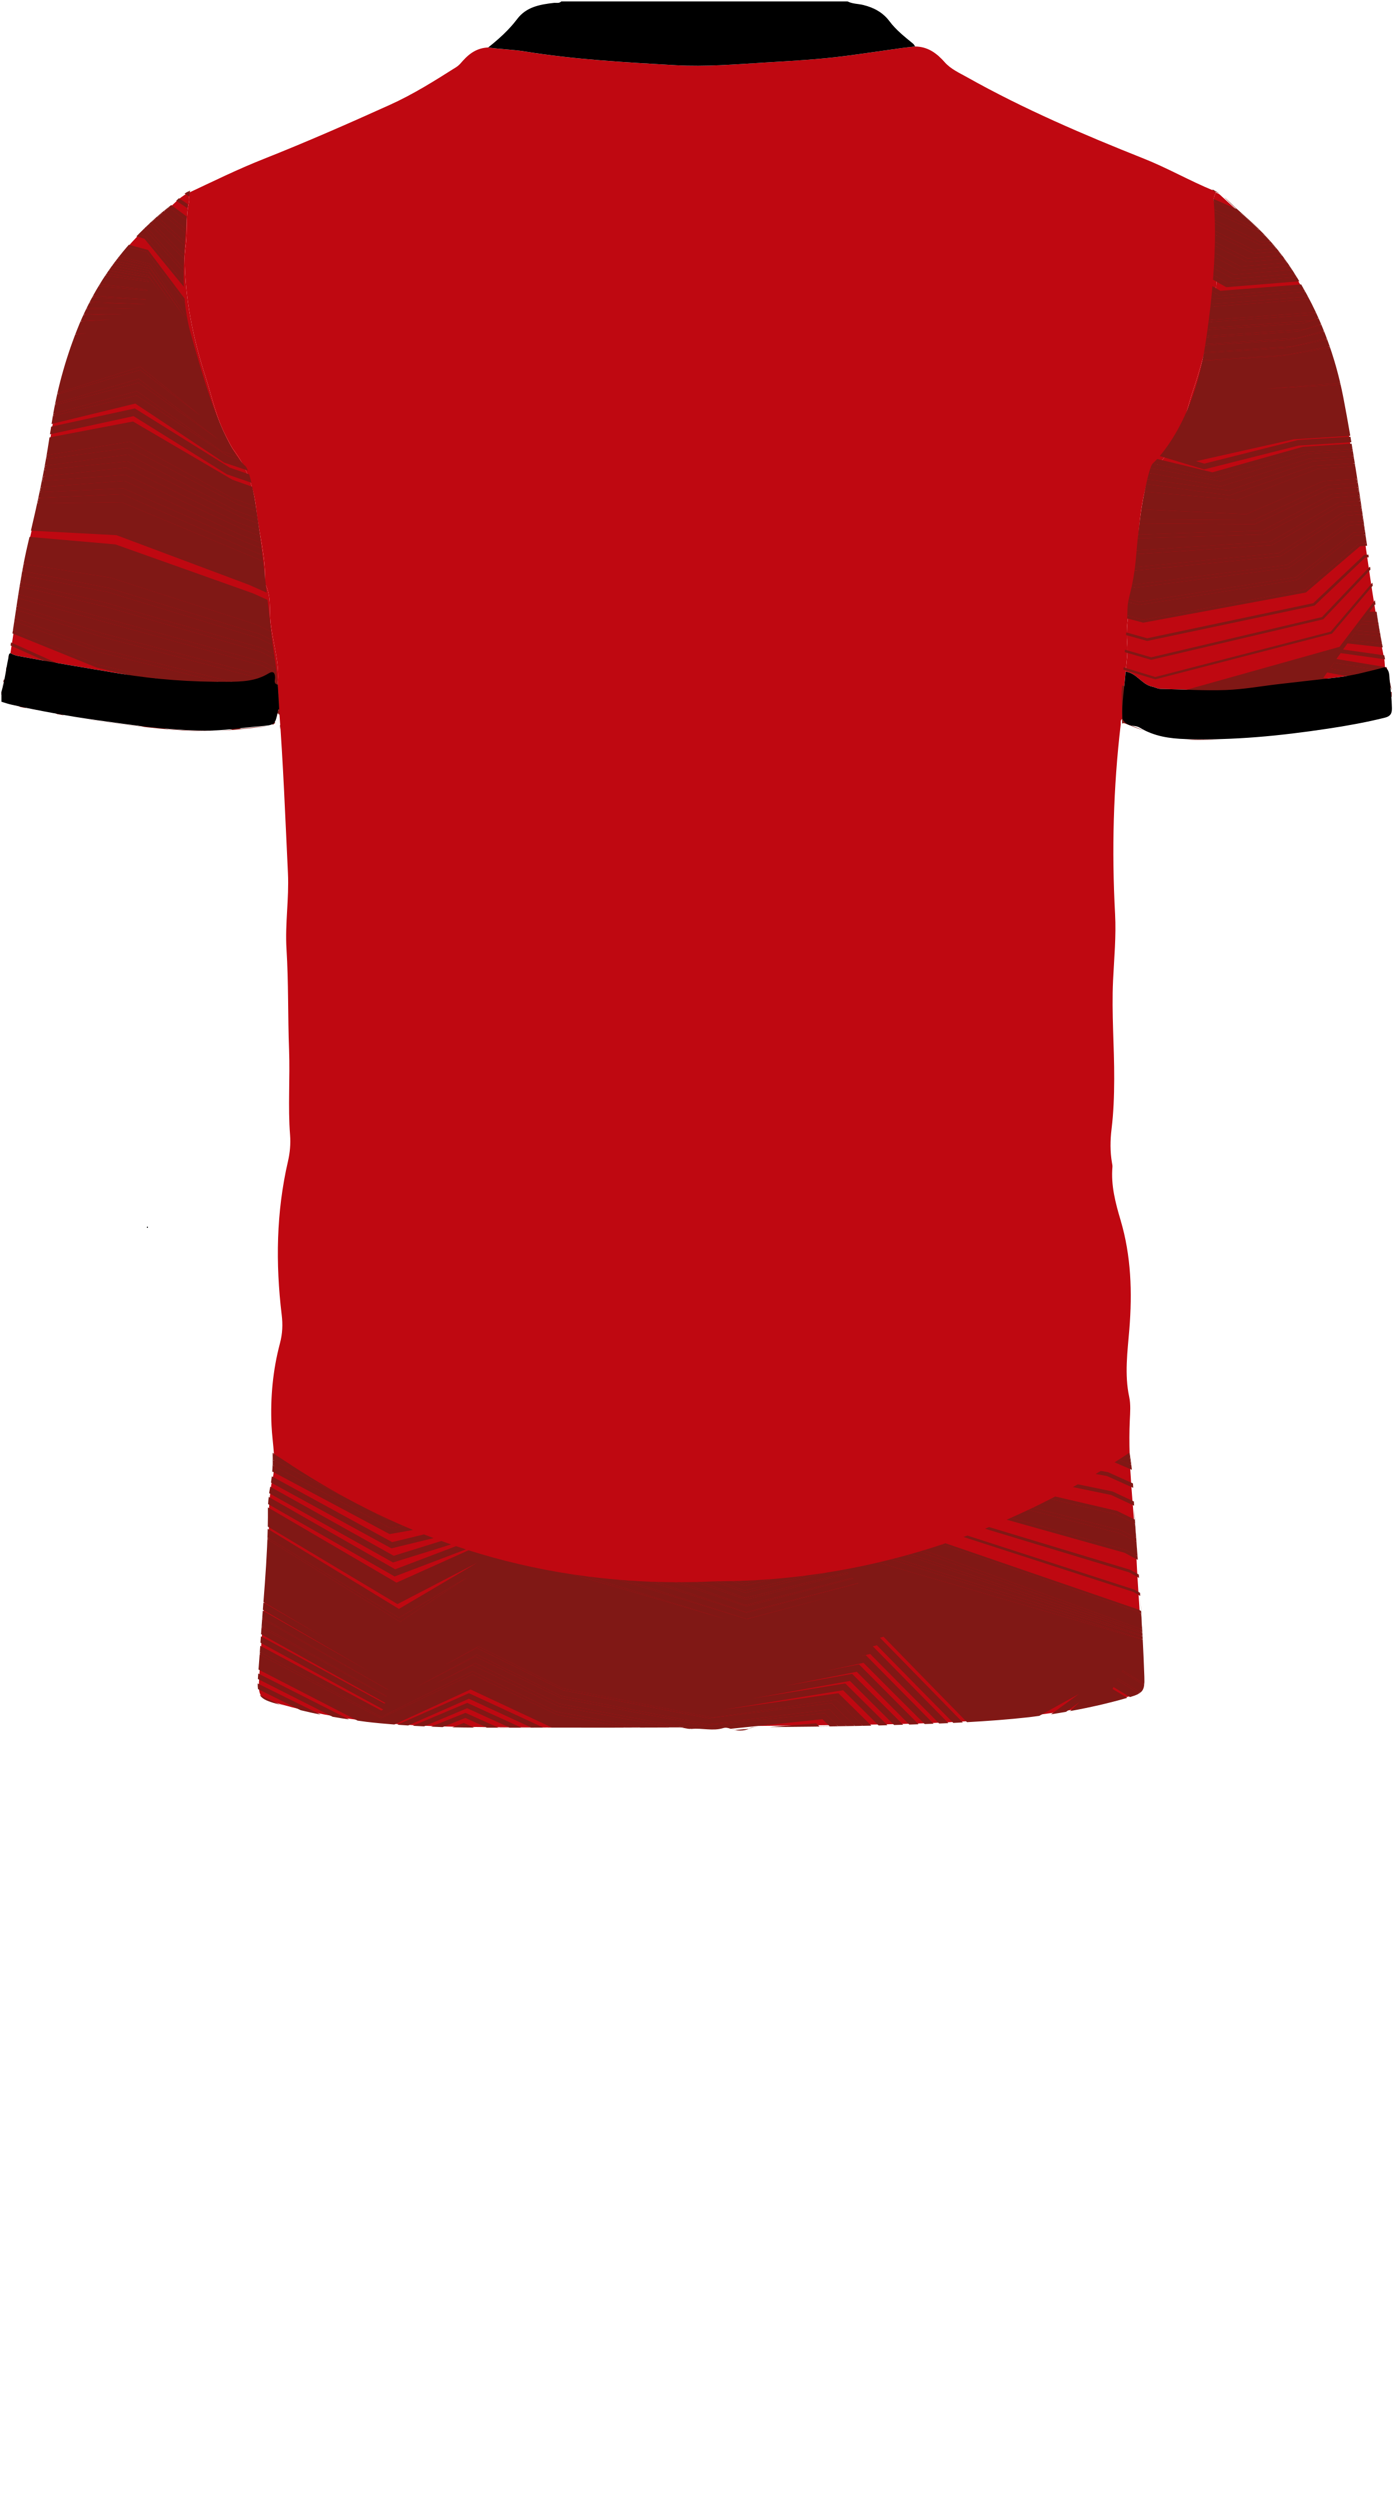 <!--?xml version="1.0" encoding="utf-8"?-->
<!-- Generator: Adobe Illustrator 24.2.3, SVG Export Plug-In . SVG Version: 6.00 Build 0)  -->
<svg version="1.1" id="Camada_1" xmlns="http://www.w3.org/2000/svg" xmlns:xlink="http://www.w3.org/1999/xlink" x="0px" y="0px" viewBox="0 0 234 419" enable-background="new 0 0 234 419" xml:space="preserve">
<g onclick="select(this)" class="" id="c-estampa-primaria" fill="#bf0811">
	<path d="M46.781,118.802c-0.077-1.355-0.154-2.71-0.23-4.065
		c0.401-3.574-0.835-6.975-1.198-10.469c-0.224-2.157,0.16-4.461-0.95-6.503
		c0.236-4.175-0.978-8.179-1.427-12.273c-0.406-3.701-1.552-7.064-3.786-10.061
		c-0.52-0.698-0.881-1.517-1.292-2.293c-1.678-3.165-2.367-6.673-3.457-10.04
		c-2.08-6.426-3.428-12.988-3.483-19.776c-0.009-1.117,0.223-2.209,0.283-3.323
		c0.107-1.989-0.032-3.998,0.414-5.969c0.121-0.534,0.111-1.12-0.23-1.623
		c4.218-1.978,8.397-4.038,12.734-5.755c7.159-2.834,14.207-5.926,21.223-9.096
		c3.904-1.764,7.515-4.042,11.122-6.328c0.45-0.285,0.766-0.688,1.112-1.075
		c1.125-1.263,2.461-2.14,4.218-2.197c2.034,0.298,4.093,0.333,6.129,0.663
		c8.369,1.359,16.824,1.815,25.274,2.31c5.044,0.296,10.059-0.155,15.084-0.457
		c4.426-0.266,8.853-0.51,13.252-1.079c3.197-0.413,6.385-0.9,9.578-1.345
		c0.745-0.104,1.495-0.173,2.244-0.258c2.122,0.02,3.619,1.114,4.976,2.654
		c1.005,1.139,2.449,1.776,3.771,2.518c9.498,5.331,19.488,9.602,29.589,13.619
		c3.979,1.583,7.694,3.718,11.647,5.346c0.175,0.072,0.313,0.235,0.468,0.356
		c-0.408,0.521-0.485,1.203-0.28,1.715c0.47,1.171,0.08,2.335,0.189,3.493
		c0.279,2.963,0.418,5.937,0.215,8.905c-0.165,2.415-0.338,4.852-0.813,7.218
		c-0.821,4.092-1.927,8.125-3.266,12.081c-0.789,2.332-1.201,4.797-2.372,6.995
		c-0.893,1.677-1.665,3.483-3.097,4.756c-0.908,0.807-1.598,1.672-1.95,2.778
		c-1.365,4.286-1.624,8.743-1.892,13.187c-0.151,2.504-0.249,4.99-0.934,7.437
		c-0.635,2.269-0.9,4.639-0.701,6.979c0.137,1.62-0.123,3.162-0.265,4.735
		c-0.2,2.628-0.674,5.238-0.535,7.889c-0.405,0.23-0.25,0.638-0.289,0.97
		c-1.241,10.551-1.516,21.134-0.944,31.736c0.201,3.73-0.16,7.432-0.336,11.141
		c-0.263,5.524,0.214,11.031,0.191,16.547c-0.012,2.801-0.104,5.593-0.446,8.377
		c-0.23,1.87-0.254,3.749,0.069,5.619c0.041,0.236,0.102,0.48,0.081,0.714
		c-0.268,3.086,0.495,5.99,1.365,8.92c1.774,5.979,1.967,12.111,1.467,18.295
		c-0.305,3.769-0.833,7.533-0.022,11.327c0.271,1.265,0.159,2.632,0.098,3.946
		c-0.354,7.604,0.758,15.135,1.1,22.703c0.242,5.345,0.7,10.68,0.932,16.029
		c0.067,1.546,0.288,3.096,0.285,4.654c-0.004,1.758-0.253,2.162-1.938,2.693
		c-4.969,1.564-10.074,2.522-15.229,3.179c-11.885,1.516-23.85,1.674-35.802,1.801
		c-20.673,0.22-41.348,0.574-62.022,0.269c-10.005-0.148-19.962-1.046-29.66-3.777
		c-3.683-1.037-3.804-1.06-3.58-4.811c0.422-7.055,0.989-14.102,1.513-21.151
		c0.237-3.191-0.11-6.401,0.351-9.583c0.08-0.553,0.091-1.124,0.235-1.66
		c0.859-3.183,0.092-6.357-0.05-9.528c-0.208-4.67,0.222-9.274,1.42-13.777
		c0.425-1.596,0.481-3.134,0.288-4.723c-1.046-8.64-0.916-17.229,1.049-25.75
		c0.333-1.442,0.471-2.931,0.353-4.41c-0.379-4.751,0.012-9.508-0.169-14.262
		c-0.215-5.631-0.082-11.27-0.431-16.902c-0.262-4.229,0.445-8.448,0.242-12.694
		C47.828,137.158,47.472,127.971,46.781,118.802z"></path>
	<path d="M188.681,112.56c0.143-1.574,0.403-3.116,0.265-4.735
		c-0.199-2.34,0.066-4.71,0.701-6.979c0.685-2.446,0.783-4.933,0.934-7.437
		c0.267-4.444,0.527-8.901,1.892-13.187c0.352-1.105,1.041-1.97,1.95-2.778
		c1.432-1.272,2.204-3.079,3.097-4.756c1.171-2.198,1.582-4.663,2.372-6.995
		c1.339-3.957,2.445-7.99,3.266-12.081c0.474-2.366,0.647-4.803,0.813-7.218
		c0.203-2.968,0.064-5.942-0.215-8.905c-0.109-1.158,0.282-2.322-0.189-3.493
		c-0.206-0.512-0.128-1.194,0.28-1.715c0.21,0.112,0.457,0.184,0.625,0.341
		c3.921,3.639,8.122,7.011,11.199,11.466c3.688,5.339,6.269,11.197,8.065,17.422
		c1.856,6.436,2.56,13.069,3.626,19.652c1.57,9.698,2.626,19.479,4.639,29.105
		c0.105,0.504,0.102,1.03,0.15,1.546c-2.668,0.666-5.321,1.405-8.064,1.718
		c-3.207,0.366-6.415,0.725-9.621,1.096c-3.006,0.348-6.004,0.901-9.018,1.01
		c-3.627,0.131-7.268-0.115-10.904-0.187c-0.498-0.01-0.917-0.277-1.372-0.368
		C191.388,114.73,190.523,112.778,188.681,112.56z"></path>
	<path d="M31.425,32.406c0.341,0.503,0.351,1.089,0.23,1.623
		c-0.446,1.971-0.307,3.981-0.414,5.969c-0.06,1.114-0.292,2.206-0.283,3.323
		c0.054,6.788,1.402,13.35,3.483,19.776c1.09,3.367,1.78,6.876,3.457,10.04
		c0.411,0.776,0.772,1.595,1.292,2.293c2.234,2.997,3.38,6.359,3.786,10.061
		c0.449,4.093,1.662,8.098,1.427,12.273c1.11,2.042,0.726,4.346,0.95,6.503
		c0.363,3.494,1.599,6.895,1.198,10.469c-0.743-0.156-0.447-0.755-0.448-1.169
		c-0.003-0.847-0.337-1.177-1.085-0.716c-2.146,1.323-4.506,1.393-6.927,1.408
		c-5.991,0.038-11.914-0.37-17.851-1.351c-5.73-0.946-11.457-1.901-17.166-2.963
		c-0.484-0.09-0.919-0.242-1.328-0.497c1.283-8.005,2.224-16.078,4.43-23.906
		c1.493-5.297,1.932-10.771,2.955-16.144c1.534-8.061,3.943-15.813,8.393-22.802
		c2.751-4.322,6.171-8.06,10.208-11.204
		C28.982,34.419,29.959,33.107,31.425,32.406z"></path>
</g>
<path d="M24.725,205.565c0.028,0.021,0.075,0.038,0.081,0.064
	c0.02,0.087-0.025,0.14-0.113,0.136c-0.029-0.001-0.076-0.034-0.082-0.06
	C24.591,205.616,24.636,205.568,24.725,205.565z"></path>
<g onclick="select(this)" class="" id="c-estampa-secundaria" fill="#801815">
	<path d="M31.295,53.676l-6.322-9.129l-5.232-1.269
		c-0.117,0.152-0.239,0.301-0.355,0.455l5.743,1.255L31.295,53.676z"></path>
	<path d="M21.309,41.344c-0.457,0.536-0.901,1.08-1.333,1.632l5.208,1.263
		l6.159,8.893c-0.142-0.796-0.257-1.59-0.34-2.379l-6.419-8.532L21.309,41.344z"></path>
	<path d="M29.118,51.297L24.895,45.347l-5.766-1.261
		c-0.106,0.144-0.209,0.29-0.313,0.435l6.258,1.217L29.118,51.297z"></path>
	<path d="M26.927,49.049l-2.111-2.902l-6.29-1.224
		c-0.097,0.137-0.197,0.272-0.292,0.41l6.783,1.154L26.927,49.049z"></path>
	<path d="M22.967,65.553L8.966,69.321c-0.026,0.126-0.046,0.252-0.07,0.378
		l14.019-3.415L38.123,76.385l2.073,0.697c-0.158-0.201-0.313-0.419-0.468-0.64
		l-2.607-0.85L22.967,65.553z"></path>
	<path d="M24.505,37.989l6.296,7.025c0.012-0.543,0.029-1.082,0.052-1.614
		l-5.809-5.906C24.861,37.655,24.684,37.824,24.505,37.989z"></path>
	<path d="M25.403,37.182l5.481,5.572c0.026-0.517,0.056-1.027,0.088-1.533
		l-4.957-4.57C25.81,36.827,25.606,37.004,25.403,37.182z"></path>
	<path d="M24.739,46.948l-6.808-1.158c-0.086,0.128-0.172,0.258-0.257,0.387
		l7.279,1.059L24.739,46.948z"></path>
	<path d="M31.82,32.227c0.017-0.084,0.034-0.167,0.051-0.251
		c-0.092,0.039-0.183,0.081-0.276,0.12L31.82,32.227z"></path>
	<path d="M217.344,46.436c-0.119-0.19-0.24-0.38-0.362-0.569
		c-3.427,0.284-6.854,0.568-10.281,0.854l-3.24-1.768
		c-0.023,0.362-0.052,0.739-0.079,1.11l2.319,1.316L217.344,46.436z"></path>
	<path d="M27.502,35.381l3.66,3.043c0.034-0.492,0.064-0.974,0.093-1.451
		l-2.996-2.231C28.008,34.956,27.755,35.169,27.502,35.381z"></path>
	<path d="M30.8,47.407c-0.013-0.586-0.02-1.169-0.013-1.747l-6.599-7.363
		c-0.242,0.228-0.478,0.462-0.715,0.696c-0.095,0.096-0.191,0.191-0.285,0.288
		L24.439,39.648L30.8,47.407z"></path>
	<path d="M26.401,36.318l4.614,4.253c0.034-0.501,0.068-0.994,0.102-1.482
		l-4.034-3.354C26.853,35.928,26.629,36.125,26.401,36.318z"></path>
	<path d="M36.591,73.619l-13.343-10.129L9.337,67.58
		c-0.023,0.103-0.046,0.205-0.069,0.308l13.949-3.754L36.591,73.619z"></path>
	<path d="M33.596,69.65l-10.066-8.2L9.739,65.838
		c-0.018,0.078-0.038,0.155-0.056,0.233l13.839-4.068L33.596,69.65z"></path>
	<path d="M24.587,48.552l-7.82-0.943c-0.068,0.111-0.137,0.222-0.204,0.334
		l8.156,0.778L24.587,48.552z"></path>
	<polygon fill="none" points="12.264,57.154 12.26,57.166 12.655,57.109 	"></polygon>
	<path d="M40.543,91.619l-20.022-8.801L6.501,83.449
		c-0.069,0.3-0.141,0.6-0.212,0.899l14.08-0.188l20.934,8.716h0.002
		l2.802,1.176c-0.041-0.342-0.081-0.684-0.122-1.025l-3.43-1.403L40.543,91.619z"></path>
	<path d="M20.845,80.581L6.898,81.637c-0.06,0.281-0.115,0.562-0.177,0.842
		l13.979-0.629l20.213,8.885l0-0.001l2.938,1.202
		c-0.04-0.323-0.08-0.644-0.12-0.963l-3.581-1.426L20.845,80.581z"></path>
	<path d="M12.684,55.995c-0.007,0.018-0.013,0.036-0.02,0.055l1.917-0.223
		L12.684,55.995z"></path>
	<path d="M24.365,50.96l-9.253-0.409c-0.042,0.081-0.083,0.163-0.124,0.245
		l9.383,0.171L24.365,50.96z"></path>
	<path d="M24.439,50.157l-8.79-0.615c-0.051,0.092-0.104,0.183-0.154,0.276
		l8.992,0.398L24.439,50.157z"></path>
	<path d="M13.595,53.741c-0.02,0.046-0.037,0.092-0.056,0.138l5.047-0.311
		L13.595,53.741z"></path>
	<path d="M14.585,51.587c-0.015,0.031-0.032,0.062-0.047,0.093
		c-0.019,0.039-0.035,0.079-0.054,0.119l8.115-0.066L14.585,51.587z"></path>
	<path d="M14.093,52.651c-0.027,0.058-0.054,0.117-0.08,0.176l6.576-0.228
		L14.093,52.651z"></path>
	<path d="M220.878,78.569l6.231-0.422c-0.023-0.173-0.047-0.346-0.07-0.519
		l-6.847,0.456l-14.135,4.934c-4.64-0.635-9.288-1.257-13.931-1.894
		c-0.087,0.4-0.174,0.828-0.261,1.274l15.499,1.397L220.878,78.569z"></path>
	<path d="M215.81,94.648l10.197-7.129l2.497-0.19
		c-0.062-0.377-0.122-0.754-0.184-1.131l-2.999,0.224l-10.743,6.807
		c-8.138,0.799-16.275,1.601-24.412,2.406c-0.119,0.848-0.245,1.561-0.369,2.172
		l0.547,0.135L215.81,94.648z"></path>
	<path d="M218.685,98.848l9.083-7.763l1.315-0.105
		c-0.07-0.455-0.144-0.91-0.217-1.365l-1.795,0.14l-9.621,7.431
		c-8.829,1.398-17.659,2.794-26.489,4.192l-1.862-0.478
		C189.037,101.266,189,101.619,189,102c0,0.245-0.015,0.643-0.042,1.148l2.683,0.717
		L218.685,98.848z"></path>
	<path d="M218.792,48.911c-0.09-0.164-0.177-0.33-0.269-0.494
		c-4.714,0.372-9.427,0.744-14.141,1.118l-1.226-0.725
		c-0.033,0.346-0.071,0.703-0.107,1.056l0.372,0.23L218.792,48.911z"></path>
	<path d="M203.245,80.068l-10.004-2.42l0,0
		c-0.118,0.101-0.255,0.389-0.402,0.801l11.759,2.202l14.605-4.591l7.553-0.494
		c-0.018-0.111-0.034-0.222-0.053-0.333l-8.18,0.526L203.245,80.068z"></path>
	<path d="M225.138,85.857l3.089-0.23c-0.056-0.34-0.111-0.68-0.166-1.021
		l-3.605,0.264l-11.307,6.495c-7.56,0.496-15.12,0.99-22.679,1.492
		c-0.069,0.814-0.145,1.541-0.227,2.192l24.144-2.38L225.138,85.857z"></path>
	<path d="M217.244,96.705l9.641-7.446l1.903-0.148
		c-0.067-0.415-0.13-0.831-0.198-1.246l-2.395,0.182l-10.182,7.119
		c-8.567,1.108-17.134,2.214-25.701,3.324l-0.627-0.155
		c-0.186,0.849-0.359,1.491-0.485,2.065l1.79,0.459L217.244,96.705z"></path>
	<path d="M220.04,77.288l6.892-0.459c-0.019-0.142-0.039-0.284-0.058-0.426
		l-7.516,0.491l-14.707,4.622l-12.069-2.259c-0.089,0.317-0.181,0.678-0.274,1.068
		l13.671,1.87L220.04,77.288z"></path>
	<path d="M39.702,87.475l-18.542-9.109L7.271,79.833
		c-0.01,0.052-0.016,0.104-0.026,0.156c-0.04,0.21-0.09,0.418-0.132,0.628
		l13.913-1.054l19.492,9.053l3.069,1.222c-0.04-0.304-0.079-0.605-0.119-0.904
		l-3.724-1.443L39.702,87.475z"></path>
	<path d="M222.566,81.296l4.931-0.347c-0.034-0.237-0.071-0.474-0.104-0.712
		l-5.507,0.38l-12.999,5.559c-5.846-0.275-11.692-0.551-17.538-0.823
		c-0.086,0.547-0.169,1.107-0.248,1.675l19.053,0.128L222.566,81.296z"></path>
	<path d="M223.417,82.75l4.299-0.308c-0.042-0.27-0.079-0.541-0.119-0.812
		l-4.861,0.342l-12.433,5.87c-6.432-0.044-12.864-0.088-19.296-0.13
		c-0.081,0.615-0.157,1.235-0.226,1.854l20.776-0.639L223.417,82.75z"></path>
	<path d="M224.273,84.269l3.689-0.27c-0.049-0.305-0.1-0.609-0.149-0.914
		l-4.22,0.303l-11.869,6.182c-7.005,0.213-14.01,0.427-21.015,0.646
		c-0.071,0.682-0.135,1.359-0.187,2.023l22.445-1.476L224.273,84.269z"></path>
	<path d="M221.441,54.462c-0.02-0.048-0.04-0.096-0.06-0.144l-2.634,0.851
		c-5.5,0.382-11,0.763-16.5,1.145c-0.013,0.089-0.026,0.179-0.039,0.269
		l15.317-1.035L221.441,54.462z"></path>
	<path d="M212.896,40.456c-0.208-0.237-0.399-0.486-0.613-0.719
		c-0.084-0.092-0.178-0.174-0.263-0.264l-8.447-3.848
		c0.021,0.421,0.038,0.85,0.051,1.291l7.798,3.675L212.896,40.456z"></path>
	<path d="M213.894,41.626c-0.197-0.24-0.404-0.474-0.607-0.711
		c-0.651,0.059-1.303,0.119-1.954,0.178l-7.697-3.628
		c0.009,0.408,0.014,0.825,0.016,1.249l6.625,3.234L213.894,41.626z"></path>
	<path d="M208.219,35.888l-4.763-2.099c0.035,0.434,0.066,0.878,0.092,1.335
		l7.578,3.452C210.182,37.652,209.206,36.764,208.219,35.888z"></path>
	<path d="M215.717,44.006c-0.155-0.216-0.314-0.428-0.473-0.641
		c-2.075,0.181-4.15,0.361-6.226,0.543l-5.39-2.728
		c-0.009,0.383-0.024,0.779-0.039,1.174l4.398,2.31L215.717,44.006z"></path>
	<path d="M214.834,42.809c-0.172-0.225-0.333-0.457-0.51-0.679
		c-1.383,0.123-2.766,0.246-4.149,0.37l-6.521-3.183
		c-0.001,0.395-0.007,0.801-0.014,1.21l5.492,2.779L214.834,42.809z"></path>
	<path d="M224.697,64.471c-0.024-0.097-0.047-0.195-0.072-0.293l-12.221,0.969
		L224.697,64.471z"></path>
	<path d="M220.557,52.414c-0.014-0.032-0.03-0.063-0.045-0.094
		c-5.966,0.435-11.931,0.873-17.896,1.31c-0.015,0.117-0.032,0.239-0.048,0.357
		l17.03-1.214L220.557,52.414z"></path>
	<path d="M220.986,53.377c-0.011-0.026-0.021-0.052-0.032-0.077
		c-0.386,0.144-0.771,0.288-1.157,0.432c-5.787,0.41-11.573,0.825-17.36,1.238
		c-0.014,0.105-0.027,0.207-0.042,0.313l16.165-1.122L220.986,53.377z"></path>
	<path d="M222.901,58.312c-0.03-0.089-0.056-0.179-0.087-0.268
		c-2.404,0.478-4.807,0.955-7.211,1.435c-4.676,0.296-9.352,0.596-14.027,0.896
		c-0.01,0.047-0.021,0.089-0.031,0.136l12.872-0.799L222.901,58.312z"></path>
	<path d="M216.567,45.214c-0.135-0.202-0.267-0.406-0.406-0.606
		c-2.767,0.235-5.534,0.47-8.301,0.706l-4.297-2.257
		c-0.017,0.372-0.039,0.758-0.06,1.141l3.342,1.824L216.567,45.214z"></path>
	<path d="M222.406,56.94c-0.029-0.079-0.058-0.157-0.087-0.236
		c-1.889,0.446-3.778,0.892-5.667,1.339c-4.944,0.323-9.889,0.649-14.833,0.975
		c-0.011,0.06-0.021,0.12-0.032,0.18l13.659-0.872L222.406,56.94z"></path>
	<path d="M221.93,55.65c-0.026-0.066-0.047-0.132-0.073-0.198
		c-1.387,0.385-2.773,0.769-4.16,1.154c-5.216,0.352-10.432,0.704-15.647,1.057
		c-0.011,0.076-0.021,0.148-0.033,0.224l14.467-0.951L221.93,55.65z"></path>
	<path d="M219.227,49.708c-5.335,0.411-10.671,0.822-16.007,1.234l-0.266-0.164
		c-0.023,0.209-0.046,0.419-0.07,0.63l16.59-1.247
		C219.396,50.008,219.307,49.861,219.227,49.708z"></path>
	<path d="M64.823,284.244l-20.935-11.772
		c-0.008,0.098-0.012,0.197-0.021,0.295l20.846,11.535L64.823,284.244z"></path>
	<path d="M65.031,283.128l-21.059-12.026c-0.003,0.075-0.008,0.15-0.011,0.225
		l21.028,11.824L65.031,283.128z"></path>
	<path d="M79.687,278.691l-6.712,3.466l6.225-3.095l14.312,6.861l18.867,3.553
		c0.514-0.001,1.028-0.001,1.542-0.001c0.245-0,0.486,0.007,0.727,0.023
		c-6.966-1.328-13.933-2.655-20.899-3.985L79.687,278.691z"></path>
	<path d="M119.45,287.826c-8.367-1.631-16.733-3.266-25.1-4.9
		l-14.16-7.027l-5.885,3.266l5.619-3.01l14.448,7.089l24.451,4.719l20.55-2.558
		l3.924,3.833c0.442-0.009,0.883-0.014,1.325-0.025l-4.442-4.372L119.45,287.826z"></path>
	<path d="M79.206,280.104l-15.306,7.611l-20.319-10.867
		c-0.006,0.148-0.011,0.295-0.021,0.443l20.275,10.649l15.32-7.326l14.242,6.746
		l11.424,2.124c0.841-0.001,1.681-0.001,2.522-0.002l-14.129-2.661L79.206,280.104
		z"></path>
	<path d="M143.841,265.358l-0.052-0.051l-18.718,4.85l-15.081-5.066
		c-0.346-0.011-0.697-0.016-1.041-0.029l16.208,5.215L143.841,265.358z"></path>
	<path d="M98.262,264.154c-0.754-0.099-1.507-0.198-2.247-0.309l25.682,7.51
		C113.886,268.955,106.074,266.555,98.262,264.154z"></path>
	<path d="M143.022,264.544l-0.12-0.115l-17.904,4.558l-10.984-3.842
		c-0.306,0.001-0.617,0.007-0.922,0.006l12.014,4.036L143.022,264.544z"></path>
	<path d="M142.187,263.701l-0.189-0.179l-17.091,4.266l-7.429-2.699
		c-0.288,0.009-0.581,0.024-0.868,0.031l8.427,2.948L142.187,263.701z"></path>
	<path d="M139.63,267.485l-14.502,3.818
		c-6.694-2.154-13.389-4.308-20.084-6.462c-0.463-0.033-0.919-0.073-1.377-0.111
		l21.521,6.613L139.63,267.485z"></path>
	<path d="M79.676,277.61l14.377,6.974l24.114,4.599l20.038-2.083l2.247,2.177
		c0.48-0.004,0.96-0.009,1.44-0.014l-2.869-2.802l-20.23,2.518
		c-8.248-1.59-16.496-3.183-24.743-4.775l-14.109-6.923l-10.053,5.384
		L79.676,277.61z"></path>
	<path d="M189.445,244.619c-0.08-0.383-0.125-0.766-0.156-1.149
		c-0.54,0.357-1.123,0.736-1.743,1.133c0.684,0.294,1.368,0.588,2.052,0.882
		C189.548,245.197,189.506,244.907,189.445,244.619z"></path>
	<path d="M44.861,257.684c-0.003,0.095-0.01,0.189-0.013,0.284l22.206,13.821
		l11.226-7.419l-11.419,6.734L44.861,257.684z"></path>
	<path d="M231.397,106.563l-4.386-0.365l-0.786,1.06l5.425,0.617
		C231.562,107.438,231.481,107,231.397,106.563z"></path>
	<path d="M231.071,104.717l-2.92-0.143l-0.821,1.098l3.961,0.33
		C231.212,105.574,231.141,105.145,231.071,104.717z"></path>
	<path d="M232.55,112.55l-8.96-1.479l-0.68,0.948l9.85,1.842
		C232.681,113.425,232.615,112.987,232.55,112.55z"></path>
	<path d="M230.842,103.24c-0.012-0.092-0.026-0.183-0.038-0.275l-1.513-0.015
		l-0.855,1.137l2.556,0.125C230.943,103.888,230.885,103.565,230.842,103.24z"></path>
	<path d="M188.067,280.125l3.706,2.273c0.013-0.072,0.017-0.152,0.024-0.229
		l-3.564-2.203L188.067,280.125z"></path>
	<path d="M138.417,263.559c-1.048,0.165-2.111,0.315-3.183,0.453l-10.437,2.548
		l-4.168-1.57C120.419,264.992,120.212,265,120,265
		c-0.103,0.005-0.203,0.006-0.306,0.011l5.257,1.91L138.417,263.559z"></path>
	<path d="M187.18,281.507l3.722,2.263c0.084-0.055,0.154-0.12,0.226-0.183
		l-3.831-2.349L187.18,281.507z"></path>
	<path d="M187.77,256.973l-15.385-3.958c-0.946,0.447-1.923,0.893-2.924,1.337
		l19.237,5.398l1.975,1.053c-0.007-0.102-0.015-0.205-0.022-0.307
		c-0.055-0.713-0.112-1.426-0.168-2.139L187.77,256.973z"></path>
	<path d="M190.434,257.722c-0.063-0.802-0.125-1.603-0.19-2.405l-3.22-1.573
		l-10.945-2.544c-0.942,0.482-1.917,0.966-2.926,1.451l14.805,3.808
		L190.434,257.722z"></path>
	<path d="M18.123,99.231L3.63,96.375c-0.074,0.415-0.154,0.83-0.225,1.246
		l14.5,3.423c8.553,2.658,17.355,5.032,25.97,7.545
		c0.689,0.343,1.377,0.689,2.065,1.033c-0.067-0.432-0.138-0.938-0.212-1.51
		l-2.464-1.203L18.123,99.231z"></path>
	<path d="M45.739,245.59l19.722,10.522l2.2-0.386
		c-0.827-0.357-1.635-0.717-2.424-1.08l-0.239,0.026l-3.596-1.872
		c-1.047-0.528-2.062-1.055-3.031-1.578l-12.593-6.555
		C45.772,244.975,45.759,245.283,45.739,245.59z"></path>
	<path d="M18.476,96.799l-14.504-2.311c-0.077,0.398-0.144,0.798-0.217,1.197
		l14.517,2.861c8.419,2.565,16.838,5.134,25.254,7.712
		c0.649,0.316,1.298,0.634,1.947,0.95c-0.038-0.341-0.023-0.688,0.014-1.04
		c-0.012-0.103-0.024-0.204-0.037-0.31l-2.559-1.219L18.476,96.799z"></path>
	<path d="M17.168,106.14l27.394,7.208c0.662,0.346,1.323,0.694,1.985,1.04
		c-0.05-0.541-0.106-1.082-0.167-1.622l-2.394-1.225l-26.611-7.356l-14.39-3.976
		c-0.069,0.439-0.14,0.877-0.207,1.317c-0.002,0.013-0.004,0.026-0.006,0.039
		l14.395,4.576L17.168,106.14z"></path>
	<path d="M191.37,272.103c-0.031-0.553-0.055-1.107-0.081-1.66l-0.559-0.34
		l-32.841-11.279c-1.004,0.333-2.022,0.659-3.062,0.974l36.601,13.259
		C191.409,272.739,191.388,272.421,191.37,272.103z"></path>
	<path d="M46.84,244.227c-0.382-0.254-0.745-0.496-1.093-0.728
		c0.003,0.056,0.012,0.111,0.014,0.167L46.84,244.227z"></path>
	<path d="M21.782,74.007l-13.934,2.272C7.816,76.496,7.786,76.715,7.753,76.933
		l13.915-1.875l18.076,9.404l3.261,1.229c-0.041-0.267-0.082-0.528-0.123-0.786
		l-4.011-1.47L21.782,74.007z"></path>
	<path d="M16.615,109.277l-14.223-5.132c-0.018,0.128-0.038,0.255-0.057,0.383
		c-0.052,0.36-0.112,0.72-0.165,1.08l14.206,5.756l28.837,6.877
		c0.552,0.303,1.104,0.606,1.657,0.909c-0.025-0.548-0.057-1.126-0.093-1.722
		l-2.088-1.12L16.615,109.277z"></path>
	<path d="M17.004,106.714l-0.015-0.004L2.684,102.164
		c-0.07,0.47-0.14,0.941-0.208,1.411l14.293,5.157l28.12,7.044
		c0.615,0.33,1.231,0.66,1.846,0.99c-0.037-0.547-0.079-1.105-0.126-1.67
		l-2.27-1.19L17.004,106.714z"></path>
	<path d="M21.475,76.175L7.572,78.048c-0.039,0.241-0.081,0.481-0.122,0.721
		l13.901-1.468l18.799,9.235l3.156,1.223c-0.04-0.284-0.079-0.568-0.119-0.845
		l-3.891-1.467L21.475,76.175z"></path>
	<path d="M17.755,101.693l-14.46-3.413c-0.072,0.434-0.14,0.869-0.209,1.303
		l14.454,3.994l26.684,7.377c0.689,0.351,1.376,0.704,2.065,1.056
		c-0.068-0.537-0.142-1.064-0.223-1.581l-2.435-1.217L17.755,101.693z"></path>
	<path d="M191.49,274.087l-39.526-13.462
		c-0.607,0.168-1.22,0.333-1.838,0.494l41.373,13.118
		C191.496,274.187,191.493,274.137,191.49,274.087z"></path>
	<path d="M191.527,274.701l-0.015-0.01l-42.173-13.371
		c-0.709,0.18-1.423,0.357-2.146,0.526l44.338,12.92
		C191.529,274.744,191.528,274.722,191.527,274.701z"></path>
	<path d="M129.445,264.622c-0.881,0.07-1.771,0.129-2.666,0.181l-2.107,0.502
		l-0.945-0.368c-0.318,0.01-0.638,0.019-0.958,0.026l2.078,0.782L129.445,264.622z"></path>
	<path d="M191.451,273.436c-12.424-4.5-24.929-8.9-37.378-13.418
		c-0.479,0.142-0.957,0.284-1.443,0.422l38.835,13.227
		C191.46,273.59,191.455,273.513,191.451,273.436z"></path>
	<path stroke="#000000" stroke-width="0" stroke-linecap="round" stroke-linejoin="round" d="M49.94,286.498
		c-0.302-0.074-0.602-0.156-0.903-0.234"></path>
	<path d="M190.718,261.398l-0.001-0.001c0.034,0.476,0.07,0.953,0.103,1.429
		C190.787,262.35,190.754,261.874,190.718,261.398z"></path>
	<path d="M189.99,266.786l1.141,0.664c-0.011-0.171-0.023-0.342-0.034-0.513
		l-0.932-0.542l-28.011-9.065c-0.215,0.08-0.438,0.157-0.655,0.236L189.99,266.786
		z"></path>
	<path d="M189.254,263.494l1.674,0.932c-0.013-0.184-0.025-0.368-0.037-0.553
		l-1.46-0.813l-23.632-7.154c-0.229,0.093-0.458,0.186-0.689,0.278
		L189.254,263.494z"></path>
	<path d="M162.095,288.606c-0-0-0.001-0.001-0.001-0.001
		c-0.048,0.003-0.096,0.007-0.144,0.009
		C161.998,288.612,162.047,288.609,162.095,288.606z"></path>
	<path d="M179.375,286.744l0.002-0.002c-0.199,0.036-0.397,0.077-0.597,0.112
		C178.978,286.818,179.177,286.781,179.375,286.744z"></path>
	<path d="M66.237,262.983l-21.192-12.124c-0.048,0.398-0.095,0.796-0.109,1.198
		l21.208,12.133l11.953-4.541c-0.557-0.179-1.107-0.36-1.652-0.544
		L66.237,262.983z"></path>
	<path d="M190.676,260.804c-0.008-0.103-0.016-0.205-0.024-0.308
		c0.007,0.102,0.015,0.205,0.022,0.307L190.676,260.804z"></path>
	<path d="M65.995,260.721l-20.696-11.576c-0.032,0.171-0.059,0.342-0.096,0.513
		c-0.04,0.188-0.055,0.383-0.086,0.574l20.762,11.613l9.725-3.027
		c-0.551-0.191-1.094-0.385-1.632-0.58L65.995,260.721z"></path>
	<path d="M45.034,250.852l0.012,0.007c0.015-0.127,0.016-0.255,0.035-0.382
		C45.064,250.602,45.048,250.727,45.034,250.852z"></path>
	<path d="M79.498,289.521c0.162,0,0.324-0.001,0.486-0.001
		c-0.168-0.001-0.335-0.005-0.503-0.007L79.498,289.521z"></path>
	<path d="M65.236,254.646c-1.332-0.612-2.609-1.229-3.835-1.846l3.596,1.872
		L65.236,254.646z"></path>
	<path d="M169.461,254.352c-0.242,0.107-0.477,0.215-0.721,0.321l19.77,5.548
		l2.207,1.176c-0.014-0.198-0.029-0.396-0.043-0.594l-1.975-1.053L169.461,254.352
		z"></path>
	<path d="M190.73,270.103l0.559,0.34c0.026,0.553,0.05,1.107,0.081,1.66
		c0.018,0.318,0.038,0.635,0.057,0.953l-36.601-13.259
		c-0.248,0.075-0.504,0.146-0.754,0.221c12.449,4.518,24.955,8.917,37.378,13.418
		c0.005,0.077,0.009,0.154,0.014,0.231l-38.835-13.227
		c-0.221,0.062-0.444,0.123-0.666,0.185l39.526,13.462
		c0.003,0.05,0.006,0.1,0.009,0.15l-41.373-13.118
		c-0.261,0.068-0.524,0.135-0.787,0.201l42.173,13.371l0.015,0.01
		c0.001,0.022,0.003,0.043,0.004,0.065l-44.338-12.92
		c-2.819,0.66-5.747,1.238-8.776,1.713l-13.467,3.362l-5.257-1.91
		c-0.746,0.036-1.481,0.056-2.217,0.078l7.429,2.699l17.091-4.266l0.189,0.179
		l-17.151,4.367l-8.427-2.948c-0.875,0.02-1.735,0.023-2.595,0.025l10.984,3.842
		l17.904-4.558l0.12,0.115l-17.916,4.642l-12.014-4.036
		c-1.047-0.005-2.079-0.028-3.103-0.059l15.081,5.066l18.718-4.85l0.052,0.051
		l-18.685,4.919l-16.208-5.215c-1.321-0.052-2.619-0.129-3.903-0.221
		c6.695,2.154,13.389,4.308,20.084,6.462l14.502-3.818l-14.442,3.857
		l-21.521-6.613c-1.84-0.154-3.643-0.345-5.405-0.575
		c7.812,2.401,15.624,4.801,23.435,7.201l-25.682-7.51
		c-6.36-0.957-12.188-2.375-17.474-4.049l-12.077,5.425l-21.551-12.603
		c0,0.046-0.006,0.094-0.006,0.14c0.009,1.024-0,2.047-0.021,3.069
		l21.746,12.992l13.377-6.945l-13.14,7.749L44.875,256.207
		c-0.097,4.094-0.399,8.175-0.716,12.256l10.408,6.12l-10.415-6.037
		c-0.032,0.407-0.063,0.813-0.095,1.22l18.121,10.503l-18.132-10.355
		c-0.11,1.415-0.215,2.831-0.314,4.246c0.009-0.103,0.018-0.205,0.028-0.308
		l20.849,11.537l-0.181,0.093L43.729,274.218c-0.025,0.354-0.048,0.709-0.072,1.063
		l20.6,11.21l-0.34,0.169l-20.294-10.853c0.001-0.021,0.002-0.042,0.002-0.063
		c-0.01,0.158-0.022,0.316-0.032,0.474c-0.073,1.19-0.174,2.378-0.265,3.566
		l16.612,8.562c0.481,0.064,0.959,0.141,1.441,0.198
		c1.571,0.187,3.143,0.329,4.716,0.453l12.784-5.871l13.61,6.368
		c-0.481-0-0.962,0.002-1.443,0.001l-12.441-5.748l-12.01,5.289
		c0.607,0.046,1.213,0.085,1.82,0.123l10.182-4.484l10.437,4.823
		c-0.186-0-0.372,0.001-0.557,0.001c-0.368-0-0.736,0.003-1.104,0.003
		l-9.058-4.132l-9.115,3.843c0.628,0.036,1.257,0.066,1.886,0.095l7.217-3.043
		l7.111,3.244c-0.628,0.003-1.256,0.003-1.884,0.006l-5.508-2.48l-5.762,2.322
		c0.641,0.025,1.282,0.058,1.923,0.077l3.823-1.54l3.609,1.625
		c-0.545,0.002-1.09,0.002-1.635,0.003c5.141,0.039,10.284-0.026,15.425-0.005
		c6.159,0.026,12.318-0.013,18.477-0.026c0.64-0.001,1.302,0.264,1.871,0.246
		c-0.049-0.017-0.098-0.037-0.147-0.054c0.096,0.018,0.193,0.037,0.289,0.055
		c1.783-0.188,3.577,0.403,5.33-0.14c0.418-0.129,0.779-0.044,1.162,0.092
		c1.128,0.402,2.256,0.488,3.367-0.065c0.452-0.225,0.938-0.166,1.414-0.172
		c0.016-0,0.032-0,0.048-0c-0.121-0-0.241-0.003-0.362-0.002
		c-0.357,0.001-0.735-0.073-1.06,0.121c-0.1,0.06-0.201,0.106-0.301,0.152
		l-2.252,0.186c-0.259-0.052-0.518-0.12-0.777-0.198l15.39-1.6l1.22,1.182
		c-0.576,0.005-1.151,0.013-1.727,0.021l-0.544-0.522l-7.782,0.641
		c4.757-0.053,9.515-0.092,14.271-0.192l-3.924-3.833l-20.55,2.558l-24.451-4.719
		l-14.448-7.089l-5.619,3.01l5.885-3.266l14.16,7.027
		c8.367,1.634,16.733,3.269,25.1,4.9l20.729-2.985l4.442,4.372
		c0.481-0.012,0.963-0.013,1.445-0.027l-5.531-5.443l-19.481,2.805l20.274-3.296
		l5.953,5.901c0.491-0.014,0.982-0.028,1.473-0.042l-7.063-7.002l-15.614,2.538
		l16.394-2.956l7.4,7.387c0.505-0.015,1.011-0.03,1.516-0.045l-8.546-8.531
		l-11.441,2.063l12.217-2.41l8.804,8.847c0.519-0.016,1.039-0.034,1.558-0.051
		l-9.988-10.037l-6.107,1.205l6.86-1.464c2.838,2.87,7.618,7.635,10.257,10.261
		c0.498-0.017,0.997-0.034,1.495-0.053l-11.371-11.499l-1.195,0.255l1.94-0.444
		c3.207,3.263,8.667,8.748,11.559,11.65c0.513-0.021,1.025-0.041,1.538-0.063
		l-12.655-12.875l0.68-0.166c3.554,3.637,9.667,9.828,12.804,13.003
		c0.533-0.025,1.066-0.054,1.599-0.082l-0.536-0.534l-13.351-13.663l0.6-0.155
		c3.89,4.003,10.618,10.876,13.985,14.313c3.46-0.191,6.916-0.446,10.364-0.829
		c0.585-0.065,1.165-0.156,1.748-0.23l6.647-3.669l-4.683,3.41
		c0.847-0.125,1.69-0.273,2.534-0.42l2.291-1.669l-1.619,1.544
		c3.229-0.581,6.431-1.303,9.592-2.215l-2.462-1.485l0.144-0.328l2.77,1.684
		c2.199-0.658,2.485-1.084,2.403-3.42c-0.157-4.442-0.396-8.879-0.678-13.314
		c0.043,0.771,0.086,1.541,0.121,2.312l-0.377-0.229l-32.399-11.127
		c-0.201,0.068-0.4,0.137-0.602,0.204L190.73,270.103z M43.972,271.102
		l21.059,12.026l-0.042,0.023l-21.028-11.824
		C43.964,271.252,43.969,271.177,43.972,271.102z M43.867,272.767
		c0.009-0.098,0.013-0.197,0.021-0.295l20.935,11.772l-0.11,0.059L43.867,272.767z
		 M104.821,289.483l-11.424-2.124l-14.242-6.746l-15.32,7.326l-20.275-10.649
		c0.01-0.147,0.015-0.295,0.021-0.443l20.319,10.867l15.306-7.611l14.008,6.715
		l14.129,2.661C106.502,289.482,105.661,289.482,104.821,289.483z M113.921,289.474
		c-0.514,0.001-1.028,0.001-1.542,0.001l-18.867-3.553l-14.312-6.861l-6.225,3.095
		l6.712-3.466l14.061,6.821c6.966,1.331,13.932,2.657,20.899,3.985
		C114.407,289.481,114.165,289.474,113.921,289.474z M79.941,277.28l14.109,6.923
		c8.248,1.592,16.495,3.185,24.743,4.775l20.23-2.518l2.869,2.802
		c-0.48,0.005-0.96,0.01-1.44,0.014l-2.247-2.177l-20.038,2.083l-24.114-4.599
		l-14.377-6.974l-9.788,5.054L79.941,277.28z M67.053,271.788L44.847,257.967
		c0.003-0.095,0.011-0.189,0.013-0.284l22,13.419l11.419-6.734L67.053,271.788
		z M190.902,283.77l-3.722-2.263l0.118-0.268l3.831,2.349
		C191.056,283.65,190.986,283.715,190.902,283.77z M191.774,282.398l-3.706-2.273
		l0.167-0.159l3.564,2.203C191.79,282.246,191.786,282.326,191.774,282.398z"></path>
	<path d="M126.778,264.802c-1.008,0.058-2.026,0.102-3.052,0.134l0.945,0.368
		L126.778,264.802z"></path>
	<path d="M135.234,264.013c-1.894,0.245-3.822,0.452-5.79,0.609l-4.599,1.123
		l-2.078-0.782c-0.708,0.017-1.422,0.025-2.138,0.029l4.168,1.57L135.234,264.013z"></path>
	<path d="M66.409,289.024c-0.103-0.008-0.207-0.018-0.31-0.026l-0.004,0.002
		C66.2,289.008,66.304,289.016,66.409,289.024z"></path>
	<path d="M143.306,289.247c0.441-0.006,0.881-0.02,1.322-0.028l-0.005-0.005
		c-0.442,0.011-0.883,0.015-1.325,0.025L143.306,289.247z"></path>
	<path d="M75.82,289.466c1.22,0.027,2.441,0.037,3.662,0.048l-1.756-0.78
		L75.82,289.466z"></path>
	<path d="M187.024,253.743l3.22,1.573c0.065,0.802,0.126,1.603,0.19,2.405
		l-2.476-1.263l-14.805-3.808c-0.254,0.122-0.509,0.244-0.767,0.365l15.385,3.958
		l2.714,1.385c0.056,0.713,0.113,1.426,0.168,2.139
		c-0.127-1.788-0.253-3.576-0.387-5.365c-0.055-0.731-0.095-1.463-0.133-2.195
		c0.009,0.569,0.017,1.139,0.061,1.706l-2.975-1.454l-10.338-2.403
		c-0.264,0.138-0.531,0.275-0.801,0.413L187.024,253.743z"></path>
	<path d="M65.461,256.112l-19.722-10.522c0.02-0.307,0.032-0.615,0.038-0.923
		l12.593,6.555c-4.815-2.599-8.664-5.089-11.53-6.995l-1.079-0.562
		c-0.002-0.055-0.011-0.111-0.014-0.167c-0.017-0.011-0.032-0.022-0.049-0.033
		c0.036,1.178,0.015,2.354-0.096,3.528c0.016-0.131,0.034-0.262,0.048-0.393
		l19.656,10.487l3.934-0.691c-0.536-0.222-1.059-0.446-1.58-0.671L65.461,256.112
		z"></path>
	<path d="M65.736,258.431l-20.172-11.024c-0.039,0.348-0.086,0.696-0.14,1.044
		l20.176,11.026l7.079-1.721c-0.544-0.205-1.09-0.41-1.62-0.619L65.736,258.431
		z"></path>
	<path stroke="#000000" stroke-width="0" stroke-linecap="round" stroke-linejoin="round" d="M45.505,121.564
		c-0.054,0.017-0.113,0.032-0.173,0.046"></path>
	<path d="M230.461,118.261l-0.048-0.011c-0.679,0.22-1.355,0.454-2.039,0.654
		C229.073,118.7,229.768,118.486,230.461,118.261z"></path>
	<path d="M45.034,121.673c0.051-0.006,0.091-0.021,0.139-0.029
		c-0.184,0.033-0.389,0.057-0.627,0.071c-0.518,0.031-1.035,0.077-1.552,0.125
		c-0.719,0.066-1.435,0.15-2.151,0.235c0.241-0.061,0.483-0.122,0.722-0.19
		c-0.248,0.073-0.499,0.132-0.749,0.193c-0.123,0.015-0.247,0.029-0.371,0.044
		L15.568,116.743l-14.063-7.013c-0.029,0.16-0.059,0.32-0.089,0.48l13.998,6.98
		l23.558,5.094c-1.039,0.109-2.081,0.197-3.135,0.202
		c-2.556,0.012-5.098-0.109-7.636-0.307l-13.05-2.686l-14.054-7.7
		c-0.032,0.149-0.062,0.299-0.095,0.448l13.997,7.669l9.206,1.895
		c-0.148-0.016-0.296-0.029-0.444-0.046c-4.286-0.49-8.551-1.114-12.799-1.842
		c3.106,0.54,6.222,1.028,9.352,1.436c5.675,0.739,11.359,1.371,17.09,1.087
		C39.954,122.315,42.493,121.949,45.034,121.673z"></path>
	<path d="M0.24,116.416l3.156,2.057c0.334,0.067,0.668,0.135,1.002,0.201
		l-4.157-2.71C0.24,116.115,0.24,116.266,0.24,116.416z"></path>
	<path d="M4.43,118.695c0.75,0.153,1.504,0.291,2.255,0.438
		c-0.764-0.146-1.525-0.309-2.288-0.459L4.43,118.695z"></path>
	<path d="M3.42,118.489l-0.025-0.016c-1.052-0.211-2.106-0.41-3.156-0.633
		C1.301,118.052,2.36,118.272,3.42,118.489z"></path>
	<path d="M0.725,113.485c-0.164,0.731-0.329,1.463-0.485,2.195
		c0.12-0.464,0.226-0.931,0.325-1.399l9,5.391
		c0.377,0.068,0.754,0.136,1.132,0.202l-10.046-6.017
		C0.677,113.733,0.701,113.609,0.725,113.485z"></path>
	<path d="M43.224,281.367l12.538,6.336c0.917,0.161,1.836,0.313,2.759,0.448
		l-15.235-7.7C43.265,280.757,43.24,281.062,43.224,281.367z"></path>
	<path d="M45.776,285.357c0.732,0.224,1.471,0.412,2.207,0.614
		c-0.385-0.11-0.771-0.218-1.154-0.334l-3.278-1.589
		C43.906,284.637,44.57,284.987,45.776,285.357z"></path>
	<path d="M43.251,283.125c0.02,0.148,0.048,0.289,0.084,0.416
		C43.3,283.413,43.273,283.274,43.251,283.125z"></path>
	<path d="M43.251,283.125c-0.003-0.023-0.006-0.045-0.009-0.069l-0.005-0.003
		C43.24,283.08,43.247,283.1,43.251,283.125z"></path>
	<path d="M43.335,283.541c0.011,0.041,0.025,0.08,0.037,0.118
		C43.359,283.621,43.346,283.582,43.335,283.541z"></path>
	<path d="M43.372,283.659c0.038,0.112,0.082,0.219,0.135,0.317
		C43.455,283.879,43.41,283.773,43.372,283.659z"></path>
	<path d="M43.242,283.057l7.161,3.546c1.109,0.266,2.221,0.519,3.34,0.741
		l-10.548-5.222C43.19,282.48,43.209,282.781,43.242,283.057z"></path>
	<path d="M43.551,284.049c-0.014-0.024-0.03-0.047-0.044-0.072
		c0.011,0.02,0.016,0.045,0.027,0.064L43.551,284.049z"></path>
	<path stroke="#000000" stroke-width="0" stroke-linecap="round" stroke-linejoin="round" d="M220.246,122.511
		c-0.041,0.006-0.082,0.012-0.123,0.017"></path>
	<path d="M189.652,218.694c-0.007,0.189-0.018,0.378-0.025,0.568
		c0.001,0.033,0.001,0.065,0.002,0.098
		C189.633,219.138,189.649,218.915,189.652,218.694z"></path>
	<path d="M216.667,122.973c0.126-0.015,0.252-0.033,0.379-0.048
		c-0.314,0.038-0.628,0.079-0.942,0.115
		C216.292,123.017,216.48,122.996,216.667,122.973z"></path>
	<path d="M198.635,123.898c0.778,0.065,1.563,0.108,2.367,0.1
		c1.247-0.011,2.492-0.042,3.734-0.087
		C202.703,123.934,200.668,123.905,198.635,123.898z"></path>
	<path d="M189.445,244.619c0.06,0.288,0.102,0.578,0.154,0.867
		c-0.684-0.294-1.368-0.588-2.052-0.882c-0.237,0.152-0.469,0.301-0.717,0.458
		l2.9,1.246c-0.095-0.959-0.223-1.916-0.39-2.871
		c-0.017,0.011-0.033,0.022-0.05,0.033
		C189.32,243.853,189.365,244.236,189.445,244.619z"></path>
	<path d="M185.533,247.349l4.421,1.983c-0.013-0.246-0.03-0.491-0.045-0.736
		c-1.396-0.63-2.792-1.262-4.188-1.888l-1.204-0.214
		c-0.283,0.171-0.575,0.346-0.869,0.521L185.533,247.349z"></path>
	<path d="M186.273,250.535l3.828,1.791c-0.011-0.234-0.023-0.468-0.034-0.701
		c-1.194-0.561-2.387-1.121-3.59-1.684l-5.816-1.199
		c-0.276,0.155-0.546,0.309-0.83,0.465L186.273,250.535z"></path>
	<path d="M46.896,121.511c0.018,0.201,0.036,0.402,0.052,0.603l0.025,0.014
		c-0.004-0.183-0.009-0.378-0.015-0.582
		C46.937,121.534,46.917,121.523,46.896,121.511z"></path>
	<path d="M45.355,121.22l0.401,0.225c0.16-0.094,0.288-0.215,0.394-0.353
		c-0.205-0.115-0.41-0.23-0.615-0.345l-29.557-6.712L1.853,107.663
		c0.028-0.167,0.052-0.335,0.078-0.502c-0.053,0.338-0.109,0.675-0.163,1.012
		l14.052,6.339L45.355,121.22z"></path>
	<path d="M208.219,35.888c0.987,0.876,1.963,1.765,2.908,2.689l-7.578-3.452
		c0.009,0.163,0.015,0.334,0.023,0.5l8.447,3.848
		c0.085,0.091,0.179,0.172,0.263,0.264c0.214,0.234,0.405,0.482,0.613,0.719
		l-1.475,0.135l-7.798-3.675c0.005,0.181,0.009,0.366,0.013,0.55l7.697,3.628
		c0.651-0.06,1.303-0.119,1.954-0.178c0.203,0.237,0.409,0.471,0.607,0.711
		l-3.617,0.323l-6.625-3.234c0.001,0.2,0.002,0.399,0.002,0.602l6.521,3.183
		c1.383-0.124,2.766-0.247,4.149-0.37c0.177,0.222,0.338,0.454,0.51,0.679
		l-5.702,0.497l-5.492-2.779c-0.004,0.218-0.006,0.431-0.011,0.653l5.39,2.728
		c2.075-0.181,4.15-0.362,6.226-0.543c0.159,0.213,0.318,0.425,0.473,0.641
		l-7.73,0.658l-4.398-2.31c-0.009,0.235-0.015,0.464-0.026,0.704l4.297,2.257
		c2.767-0.236,5.534-0.471,8.301-0.706c0.139,0.2,0.27,0.404,0.406,0.606
		l-9.723,0.808l-3.342-1.824c-0.014,0.252-0.025,0.498-0.041,0.755l3.24,1.768
		c3.427-0.286,6.854-0.57,10.281-0.854c0.122,0.189,0.242,0.378,0.362,0.569
		l-11.642,0.943l-2.319-1.316c-0.019,0.269-0.036,0.532-0.058,0.806l2.218,1.259
		c4.082-0.332,8.164-0.662,12.246-0.992c0.061,0.101,0.123,0.202,0.185,0.302
		c-0.651-1.097-1.327-2.183-2.058-3.244c-1.999-2.902-4.395-5.482-7.052-7.811
		c-1.111-0.974-2.202-1.973-3.268-2.997c-0.133-0.128-0.275-0.242-0.414-0.359
		c0.669,0.698,1.373,1.359,2.088,2.008l-3.854-1.698
		c0.013,0.151,0.028,0.298,0.041,0.452L208.219,35.888z"></path>
	<path d="M204.401,32.434c-0.37-0.25-0.758-0.474-1.154-0.688
		c0.008,0.069,0.017,0.137,0.025,0.207L204.401,32.434z"></path>
	<path d="M45.214,118.241l-28.837-6.877l-14.206-5.756
		c0.054-0.36,0.114-0.72,0.165-1.08c0.018-0.128,0.038-0.255,0.057-0.383
		l14.223,5.132l28.074,7.032l2.088,1.12c-0.013-0.219-0.027-0.439-0.042-0.663
		c-0.615-0.33-1.231-0.66-1.846-0.99l-28.12-7.044l-14.293-5.157
		c0.068-0.471,0.138-0.941,0.208-1.411l14.304,4.547l0.015,0.004l27.335,7.192
		l2.27,1.19c-0.02-0.236-0.041-0.471-0.062-0.709
		c-0.662-0.346-1.323-0.694-1.985-1.04l-27.394-7.208l0-0l-14.395-4.576
		c-0.252,1.683-0.498,3.366-0.757,5.047c0.023-0.154,0.048-0.308,0.071-0.461
		l14.135,5.727l28.806,6.87l1.588,0.872c-0.009,0.085-0.017,0.17-0.031,0.254
		c-0.023,0.14-0.048,0.267-0.075,0.386c0.064-0.256,0.115-0.523,0.153-0.803
		c0.032,0.228,0.055,0.456,0.083,0.684c-0.014-0.157-0.028-0.315-0.042-0.472
		l0.192,0.105c-0.008-0.205-0.017-0.407-0.027-0.621
		C46.318,118.848,45.766,118.544,45.214,118.241z"></path>
	<path d="M38.522,78.369l-15.919-9.921L8.575,71.499
		c-0.025,0.173-0.056,0.346-0.08,0.519c-0.035,0.257-0.084,0.51-0.121,0.766
		l14.012-3.047l15.63,9.741l4.122,1.426c-0.122-0.536-0.245-1.009-0.369-1.412
		L38.522,78.369z"></path>
	<path d="M41,78c-0.273-0.273-0.54-0.584-0.804-0.919l-2.073-0.697L22.914,66.284
		L8.895,69.699c0.025-0.126,0.045-0.252,0.07-0.378l14.001-3.768l14.154,10.039
		l2.607,0.85C36.359,71.634,33.782,62.236,32,56
		c-0.274-0.958-0.487-1.915-0.657-2.869l-6.159-8.893l-5.208-1.263
		c0.432-0.552,0.876-1.096,1.333-1.632l3.274,0.876l6.419,8.532
		c-0.025-0.239-0.042-0.476-0.063-0.715l-6.133-8.152l-3.217-0.86
		c-3.656,4.16-6.557,8.892-8.663,14.217c-2.021,5.109-3.463,10.401-4.283,15.811
		l14.034-3.419l14.89,9.889l3.988,1.34C41.37,78.393,41.185,78.093,41,78z
		 M19.74,43.278l5.232,1.269l6.322,9.129l-6.166-8.687l-5.743-1.255
		C19.501,43.579,19.623,43.43,19.74,43.278z M19.129,44.087l5.766,1.261
		l4.223,5.95l-4.044-5.559l-6.258-1.217C18.92,44.377,19.023,44.23,19.129,44.087
		z M18.526,44.924l6.29,1.224l2.111,2.902l-1.911-2.561l-6.783-1.154
		C18.329,45.196,18.429,45.061,18.526,44.924z M17.931,45.79l6.808,1.158
		l0.214,0.288l-7.279-1.059C17.76,46.047,17.845,45.918,17.931,45.79z
		 M16.767,47.609l7.82,0.943l0.133,0.169l-8.156-0.778
		C16.631,47.831,16.7,47.72,16.767,47.609z M15.648,49.542l8.79,0.615
		l0.048,0.058l-8.992-0.398C15.545,49.725,15.598,49.634,15.648,49.542z
		 M15.112,50.551l9.253,0.409l0.005,0.006l-9.383-0.171
		C15.029,50.714,15.07,50.632,15.112,50.551z M14.537,51.68
		c0.015-0.031,0.032-0.062,0.047-0.093l8.013,0.146l-8.115,0.066
		C14.502,51.76,14.518,51.72,14.537,51.68z M14.093,52.651l6.496-0.053
		l-6.576,0.228C14.04,52.768,14.067,52.71,14.093,52.651z M13.595,53.741
		l4.991-0.173l-5.047,0.311C13.558,53.833,13.575,53.787,13.595,53.741z
		 M12.684,55.995l1.897-0.169l-1.917,0.223
		C12.671,56.032,12.677,56.013,12.684,55.995z M12.264,57.154l0.391-0.046
		l-0.395,0.057C12.261,57.162,12.263,57.158,12.264,57.154z M9.739,65.838
		l13.79-4.388l10.066,8.2l-10.074-7.647L9.683,66.072
		C9.701,65.994,9.72,65.916,9.739,65.838z M9.337,67.58l13.911-4.09l13.343,10.129
		l-13.373-9.485L9.268,67.888C9.291,67.785,9.314,67.683,9.337,67.58z"></path>
	<path d="M41.305,92.876h-0.002l-20.934-8.716L6.289,84.348
		c0.071-0.3,0.143-0.599,0.212-0.899l14.02-0.631l20.022,8.801l0.011,0.006
		l3.43,1.403c-0.044-0.365-0.088-0.729-0.133-1.091L40.913,90.734l-0,0.001
		l-20.213-8.885L6.721,82.479c0.062-0.28,0.117-0.562,0.177-0.842l13.946-1.056
		l19.306,8.966l3.581,1.426c-0.048-0.382-0.097-0.759-0.146-1.135l-3.069-1.222
		l-19.492-9.053l-13.913,1.054c0.042-0.21,0.092-0.418,0.132-0.628
		c0.01-0.052,0.017-0.104,0.026-0.156l13.889-1.467l18.542,9.109l0.04,0.016
		l3.724,1.443c-0.053-0.397-0.107-0.789-0.16-1.176l-3.156-1.223L21.351,77.3
		L7.45,78.769c0.041-0.24,0.083-0.48,0.122-0.721l13.902-1.873l17.822,9.272
		l3.891,1.467c-0.06-0.416-0.12-0.824-0.181-1.222l-3.261-1.229l-18.076-9.404
		L7.753,76.933c0.032-0.218,0.063-0.436,0.094-0.654l13.934-2.272l17.09,9.429
		l4.011,1.47c-0.196-1.236-0.396-2.363-0.598-3.331l-3.351-1.194l-16.638-9.748
		L8.293,73.302c-0.805,5.411-1.959,10.74-3.206,16.053
		c0.033-0.141,0.065-0.283,0.099-0.424l14.336,0.755l22.213,8.321l2.975,1.315
		c-0.192-1.712-0.394-3.493-0.604-5.269L41.305,92.876z"></path>
	<path d="M21.58,41.023l0.01,0.003c0.308-0.35,0.611-0.704,0.93-1.046
		C22.203,40.324,21.886,40.67,21.58,41.023z"></path>
	<path d="M222.452,112.695l10.478,1.96c0.091,0.348,0.201,0.691,0.35,1.025
		c-0.342-1.505-0.663-3.013-0.974-4.524c0.037,0.188,0.076,0.376,0.111,0.564
		c0.006,0.033,0.01,0.067,0.016,0.101l-8.42-1.39l0.717-0.985l7.442,1.048
		c-0.046-0.225-0.092-0.45-0.137-0.676l-6.917-0.974l0.752-1.022l5.905,0.671
		c-0.399-2.091-0.764-4.19-1.076-6.297c0.015,0.107,0.03,0.213,0.044,0.32
		l-1.2-0.012l0.888-1.176l0.14-0.005c-0.036-0.245-0.071-0.49-0.107-0.736
		l-5.927,7.811l-30.2,8.468l-6.244-1.99C188.035,115.577,188,116,188,116
		c0.028,1.766,0.056,3.533,0.083,5.299c0.102-0.159,0.299-0.15,0.764,0.044
		c0.974,0.407,1.951,0.779,2.938,1.108c-0.769-0.319-1.537-0.649-2.322-0.936
		c0.102-0.374,0.342-0.485,0.808-0.381c9.221,2.068,18.46,1.539,27.69,0.09
		c-0.296,0.046-0.591,0.089-0.887,0.133l-0.388-0.01l0.122-0.026l0.102-0.455
		l1.217,0.33c0.779-0.124,1.554-0.262,2.328-0.406l0.006,0.002
		c0.034-0.006,0.068-0.014,0.103-0.02c0.22-0.041,0.44-0.088,0.66-0.131
		c0.429-0.084,0.859-0.165,1.286-0.256l-0.021-0.005
		c0.68-0.145,1.356-0.299,2.031-0.461l0.028,0.007
		c0.36-0.086,0.717-0.181,1.076-0.272c0.119-0.03,0.238-0.06,0.356-0.09
		c0.211-0.054,0.422-0.104,0.632-0.16l-0.026-0.006
		c0.598-0.16,1.196-0.318,1.789-0.492l-8.749-2.114l0.033-0.051l0.539-0.788
		l10.215,2.299c0.531-0.172,1.066-0.328,1.594-0.511l-11.294-2.542l0.6-0.877
		l11.966,2.476c0-0.272,0-0.544,0-0.816l-11.47-2.373L222.452,112.695z
		 M229.292,102.95l1.513,0.015c0.012,0.092,0.026,0.183,0.038,0.275
		c0.043,0.326,0.101,0.648,0.151,0.972l-2.556-0.125L229.292,102.95z M228.151,104.574
		l2.92,0.143c0.07,0.429,0.141,0.858,0.22,1.285l-3.961-0.33L228.151,104.574z
		 M227.011,106.198l4.386,0.365c0.083,0.437,0.165,0.875,0.253,1.311l-5.425-0.617
		L227.011,106.198z M223.59,111.07l8.96,1.479
		c0.064,0.438,0.131,0.876,0.21,1.311l-9.85-1.842L223.59,111.07z"></path>
	<path d="M193.639,113.847c9.877-2.554,19.753-5.111,29.631-7.662l6.839-8.041
		c-0.024-0.167-0.049-0.333-0.073-0.5l-6.977,8.203l-29.41,7.605l-5.313-1.616
		c-0.01,0.131-0.021,0.261-0.031,0.389L193.639,113.847z"></path>
	<path d="M17.375,104.184l26.611,7.356l2.394,1.225
		c-0.029-0.254-0.059-0.506-0.091-0.758c-0.689-0.351-1.376-0.705-2.065-1.056
		l-26.684-7.377L3.086,99.582c0.07-0.434,0.137-0.869,0.209-1.303l14.46,3.413
		l25.875,7.517l2.435,1.217C46.043,110.285,46.023,110.14,46,110
		c-0.019-0.115-0.039-0.25-0.059-0.379c-0.689-0.343-1.376-0.689-2.065-1.033
		c-8.615-2.513-17.417-4.887-25.97-7.545L3.405,97.621
		C3.476,97.205,3.556,96.79,3.63,96.375l14.492,2.856l25.141,7.678l2.464,1.203
		c-0.077-0.586-0.157-1.235-0.241-1.943c-0.038,0.352-0.052,0.7-0.014,1.04
		c-0.649-0.316-1.298-0.634-1.947-0.95c-8.415-2.578-16.834-5.147-25.254-7.712
		L3.755,95.685c0.073-0.399,0.14-0.799,0.217-1.197l14.504,2.311l24.416,7.841
		l2.559,1.219c-0.185-1.567-0.387-3.384-0.604-5.322l-2.395-1.086l-0.032-0.013
		l-23.073-8.206l-14.404-1.255c-0.094,0.397-0.184,0.795-0.278,1.192
		c-0.813,3.421-1.366,6.886-1.886,10.356c0.067-0.439,0.138-0.878,0.207-1.317
		L17.375,104.184z"></path>
	<path d="M46.511,120.258c-0.031,0.125-0.059,0.252-0.102,0.366
		C46.447,120.513,46.48,120.391,46.511,120.258z"></path>
	<path d="M2.773,101.563l0,0c0.002-0.013,0.004-0.026,0.006-0.039
		C2.777,101.538,2.775,101.551,2.773,101.563z"></path>
	<path d="M204.382,49.535c4.714-0.374,9.427-0.746,14.141-1.118
		c0.092,0.163,0.179,0.329,0.269,0.494l-15.371,1.185l-0.372-0.23
		c-0.031,0.303-0.061,0.604-0.095,0.912l0.266,0.164
		c5.335-0.412,10.671-0.823,16.007-1.234c0.08,0.153,0.169,0.3,0.247,0.454
		l-16.59,1.247c-0.082,0.726-0.172,1.466-0.269,2.222
		c5.965-0.437,11.931-0.875,17.896-1.31c0.015,0.032,0.03,0.063,0.045,0.094
		l-0.958,0.358l-17.03,1.214c-0.042,0.325-0.086,0.653-0.131,0.983
		c5.787-0.413,11.573-0.828,17.36-1.238c0.386-0.144,0.771-0.288,1.157-0.432
		c0.011,0.026,0.021,0.052,0.032,0.077l-2.426,0.783l-16.165,1.122
		c-0.047,0.34-0.097,0.686-0.147,1.032c5.5-0.382,11-0.764,16.5-1.145
		l2.634-0.851c0.02,0.048,0.04,0.096,0.06,0.144l-3.916,1.086l-15.317,1.035
		c-0.052,0.359-0.103,0.715-0.159,1.08c5.216-0.353,10.431-0.705,15.647-1.057
		c1.387-0.385,2.773-0.769,4.16-1.154c0.026,0.065,0.048,0.132,0.073,0.198
		l-5.446,1.287l-14.467,0.951C202.011,57.926,202.006,57.962,202,58
		c-0.054,0.351-0.122,0.677-0.181,1.017c4.944-0.325,9.888-0.652,14.833-0.975
		c1.889-0.447,3.778-0.893,5.667-1.339c0.029,0.079,0.058,0.157,0.087,0.236
		l-6.96,1.385l-13.659,0.872c-0.07,0.393-0.134,0.799-0.211,1.178
		c4.676-0.3,9.351-0.6,14.027-0.896c2.403-0.48,4.807-0.957,7.211-1.435
		c0.031,0.089,0.056,0.179,0.087,0.268l-8.484,1.4l-12.872,0.799
		c-1.783,8.627-5.281,13.723-7.144,15.912l7.436,2.242l15.856-3.998l8.829-0.558
		c-0.052-0.308-0.106-0.615-0.158-0.923l-8.817,0.557l-15.689,3.956l-1.356-0.409
		l16.356-3.668l9.479-0.589c-0.373-2.172-0.76-4.341-1.181-6.504
		c-1.304-6.695-3.623-13.02-7.051-18.863l-13.545,1.071l-1.33-0.786
		c-0.025,0.286-0.048,0.567-0.076,0.859L204.382,49.535z M224.697,64.471
		l-12.293,0.677l12.221-0.969C224.65,64.276,224.673,64.374,224.697,64.471z"></path>
	<path d="M29.986,33.217c-0.153,0.142-0.305,0.286-0.457,0.429l1.882,1.245
		c0.024-0.227,0.048-0.454,0.078-0.679L29.986,33.217z"></path>
	<path d="M23.18,39.279l0.009,0.003c0.094-0.097,0.19-0.192,0.285-0.288
		C23.376,39.089,23.275,39.18,23.18,39.279z"></path>
	<path d="M30.787,45.661c0.002-0.217,0.009-0.431,0.014-0.647l-6.296-7.025
		c0.179-0.165,0.356-0.333,0.538-0.496l5.809,5.906
		c0.01-0.216,0.02-0.431,0.031-0.645l-5.481-5.572
		c0.203-0.178,0.407-0.355,0.612-0.53l4.957,4.57
		c0.014-0.218,0.028-0.435,0.042-0.651l-4.614-4.253
		c0.228-0.193,0.453-0.39,0.682-0.582l4.034,3.354
		c0.016-0.222,0.031-0.446,0.046-0.665l-3.66-3.043
		c0.253-0.212,0.505-0.425,0.757-0.639l2.996,2.231
		c0.014-0.23,0.028-0.461,0.04-0.687l-2.586-1.926
		c0.015-0.013,0.03-0.027,0.045-0.041c-0.016,0.013-0.031,0.028-0.047,0.04
		c-1.888,1.435-3.618,2.991-5.233,4.633c0.237-0.234,0.473-0.468,0.715-0.696
		L30.787,45.661z"></path>
	<path d="M193.241,77.648l10.004,2.42l15.278-4.31l8.18-0.526
		c-0.049-0.293-0.09-0.587-0.139-0.88l-8.19,0.526l-15.15,4.274l-9.253-2.239
		C193.624,77.292,193.361,77.545,193.241,77.648z"></path>
	<path d="M204.598,80.65l-11.759-2.202c-0.083,0.231-0.168,0.496-0.256,0.81
		l12.069,2.259l14.707-4.622l7.516-0.491c0.019,0.142,0.039,0.284,0.058,0.426
		l-6.892,0.459l-14.06,4.908l-13.671-1.87c-0.06,0.253-0.121,0.517-0.182,0.796
		c4.644,0.637,9.292,1.259,13.931,1.894l14.135-4.934l6.847-0.456
		c0.023,0.173,0.047,0.346,0.07,0.519l-6.231,0.422l-13.514,5.226l-15.499-1.397
		c-0.178,0.913-0.353,1.907-0.517,2.956c5.846,0.271,11.692,0.547,17.538,0.823
		l12.999-5.559l5.507-0.38c0.033,0.238,0.071,0.475,0.104,0.712l-4.931,0.347
		l-12.412,5.86l-19.053-0.128c-0.032,0.227-0.063,0.454-0.093,0.683
		c6.432,0.042,12.864,0.085,19.296,0.13l12.433-5.87l4.861-0.342
		c0.04,0.271,0.077,0.542,0.119,0.812l-4.299,0.308l-11.86,6.178l-20.776,0.639
		c-0.024,0.217-0.048,0.433-0.071,0.65c7.005-0.219,14.01-0.433,21.015-0.646
		l11.869-6.182l4.22-0.303c0.049,0.305,0.099,0.609,0.149,0.914l-3.689,0.27
		l-11.305,6.494l-22.445,1.476c-0.004,0.05-0.009,0.101-0.013,0.151
		c-0.013,0.163-0.027,0.309-0.04,0.466c7.559-0.501,15.12-0.995,22.679-1.492
		l11.307-6.495l3.605-0.264c0.055,0.34,0.11,0.681,0.166,1.021l-3.089,0.23
		l-10.752,6.812l-24.144,2.38c-0.025,0.201-0.051,0.399-0.077,0.586
		c8.137-0.805,16.274-1.607,24.412-2.406l10.743-6.807l2.999-0.224
		c0.062,0.377,0.122,0.754,0.184,1.131l-2.497,0.19l-10.197,7.129l-25.466,3.294
		l-0.547-0.135c-0.037,0.184-0.075,0.362-0.111,0.53l0.627,0.155
		c8.567-1.11,17.134-2.216,25.701-3.324l10.182-7.119l2.395-0.182
		c0.068,0.415,0.131,0.831,0.198,1.246l-1.903,0.148l-9.641,7.446l-26.253,4.155
		l-1.79-0.459c-0.037,0.171-0.072,0.337-0.1,0.5l1.862,0.478
		c8.829-1.398,17.659-2.795,26.489-4.192l9.621-7.431l1.795-0.14
		c0.073,0.455,0.146,0.91,0.217,1.365l-1.315,0.105l-9.083,7.763l-27.043,5.017
		l-2.683-0.717c-0.008,0.152-0.017,0.314-0.027,0.484l2.69,0.719
		c9.091-1.687,18.182-3.377,27.273-5.06l9.062-7.744l1.198-0.095
		c-0.753-5.303-1.529-10.602-2.399-15.886l-7.553,0.494L204.598,80.65z"></path>
	<path d="M192.961,110.578c9.614-2.268,19.229-4.529,28.843-6.795l7.919-8.344
		c-0.021-0.144-0.041-0.289-0.062-0.433l-0.101,0.008l-7.967,8.395l-28.623,6.742
		l-4.403-1.281c-0.011,0.14-0.021,0.279-0.032,0.419L192.961,110.578z"></path>
	<path d="M24.439,39.648l-1.25-0.366c-0.108,0.112-0.221,0.219-0.328,0.332
		l1.343,0.393l6.613,8.067c-0.008-0.223-0.012-0.445-0.017-0.667L24.439,39.648z"></path>
	<path d="M192.288,107.415c9.352-1.978,18.705-3.952,28.058-5.928l8.503-8.057
		l0.581-0.047c-0.021-0.147-0.042-0.293-0.063-0.44l-0.707,0.057l-8.526,8.079
		l-27.833,5.88l-3.523-0.981c-0.01,0.148-0.021,0.298-0.032,0.45L192.288,107.415
		z"></path>
	<path d="M226.76,75.565c-0.015-0.111-0.03-0.222-0.045-0.333l-0.011,0.001
		c0.018,0.111,0.034,0.222,0.053,0.333L226.76,75.565z"></path>
	<path d="M31.595,32.096c0.093-0.038,0.184-0.081,0.276-0.12
		c0.003-0.014,0.006-0.028,0.009-0.043c-0.093,0.042-0.185,0.083-0.278,0.125
		c-0.245,0.11-0.462,0.251-0.675,0.397l0.767,0.446
		c0.04-0.227,0.082-0.453,0.126-0.675L31.595,32.096z"></path>
</g>
<g onclick="select(this)" class="selected" id="c-gola-primaria" fill="#000000">
	<path d="M81.834,7.955c1.781-1.419,3.473-2.93,4.85-4.759
		c1.545-2.053,3.818-2.439,6.147-2.71C93.252,0.437,93.722,0.612,94.08,0.24
		c16,0,32,0,48,0c0.826,0.427,1.76,0.383,2.635,0.599
		c1.758,0.435,3.273,1.241,4.372,2.71c1.11,1.485,2.551,2.612,3.967,3.771
		c0.145,0.119,0.229,0.312,0.341,0.47c-0.748,0.085-1.498,0.154-2.244,0.258
		c-3.193,0.445-6.381,0.931-9.578,1.345c-4.399,0.569-8.826,0.813-13.252,1.079
		c-5.025,0.302-10.04,0.753-15.084,0.457c-8.45-0.496-16.905-0.952-25.274-2.31
		C85.927,8.288,83.868,8.253,81.834,7.955z"></path>
</g>
<g onclick="select(this)" class="" id="c-detalhe-punho" fill="#000000">
	<path d="M0.24,115.92c0.579-1.882,0.762-3.847,1.191-5.761
		c0.058-0.26-0.014-0.573,0.315-0.711c0.409,0.255,0.844,0.407,1.328,0.497
		c5.71,1.062,11.436,2.017,17.166,2.963c5.937,0.98,11.86,1.389,17.851,1.351
		c2.421-0.015,4.781-0.085,6.927-1.408c0.748-0.461,1.082-0.132,1.085,0.716
		c0.001,0.414-0.295,1.013,0.448,1.169c0.077,1.355,0.154,2.71,0.23,4.065
		c-0.056,0.053-0.15,0.099-0.162,0.16c-0.496,2.608-0.502,2.53-3.17,2.754
		c-3.019,0.253-6.004,0.748-9.06,0.722c-6.175-0.053-12.259-0.922-18.346-1.784
		c-4.769-0.675-9.507-1.539-14.21-2.585c-0.539-0.12-1.062-0.311-1.593-0.469
		C0.24,117.04,0.24,116.48,0.24,115.92z"></path>
	<path d="M188.681,112.56c1.842,0.218,2.707,2.17,4.49,2.524
		c0.456,0.091,0.874,0.358,1.372,0.368c3.635,0.071,7.276,0.318,10.904,0.187
		c3.014-0.109,6.012-0.663,9.018-1.01c3.206-0.371,6.414-0.73,9.621-1.096
		c2.743-0.313,5.396-1.052,8.064-1.718c0.845,0.524,0.704,1.462,0.788,2.214
		c0.172,1.541,0.351,3.086,0.378,4.648c0.017,0.996-0.317,1.381-1.25,1.612
		c-3.139,0.778-6.318,1.345-9.508,1.826c-7.891,1.188-15.814,1.986-23.815,1.742
		c-2.704-0.082-5.311-0.47-7.668-1.901c-0.355-0.216-0.74-0.279-1.139-0.321
		c-0.801-0.085-1.433-0.429-1.791-1.185
		C188.008,117.798,188.482,115.188,188.681,112.56z"></path>
</g>
</svg>
